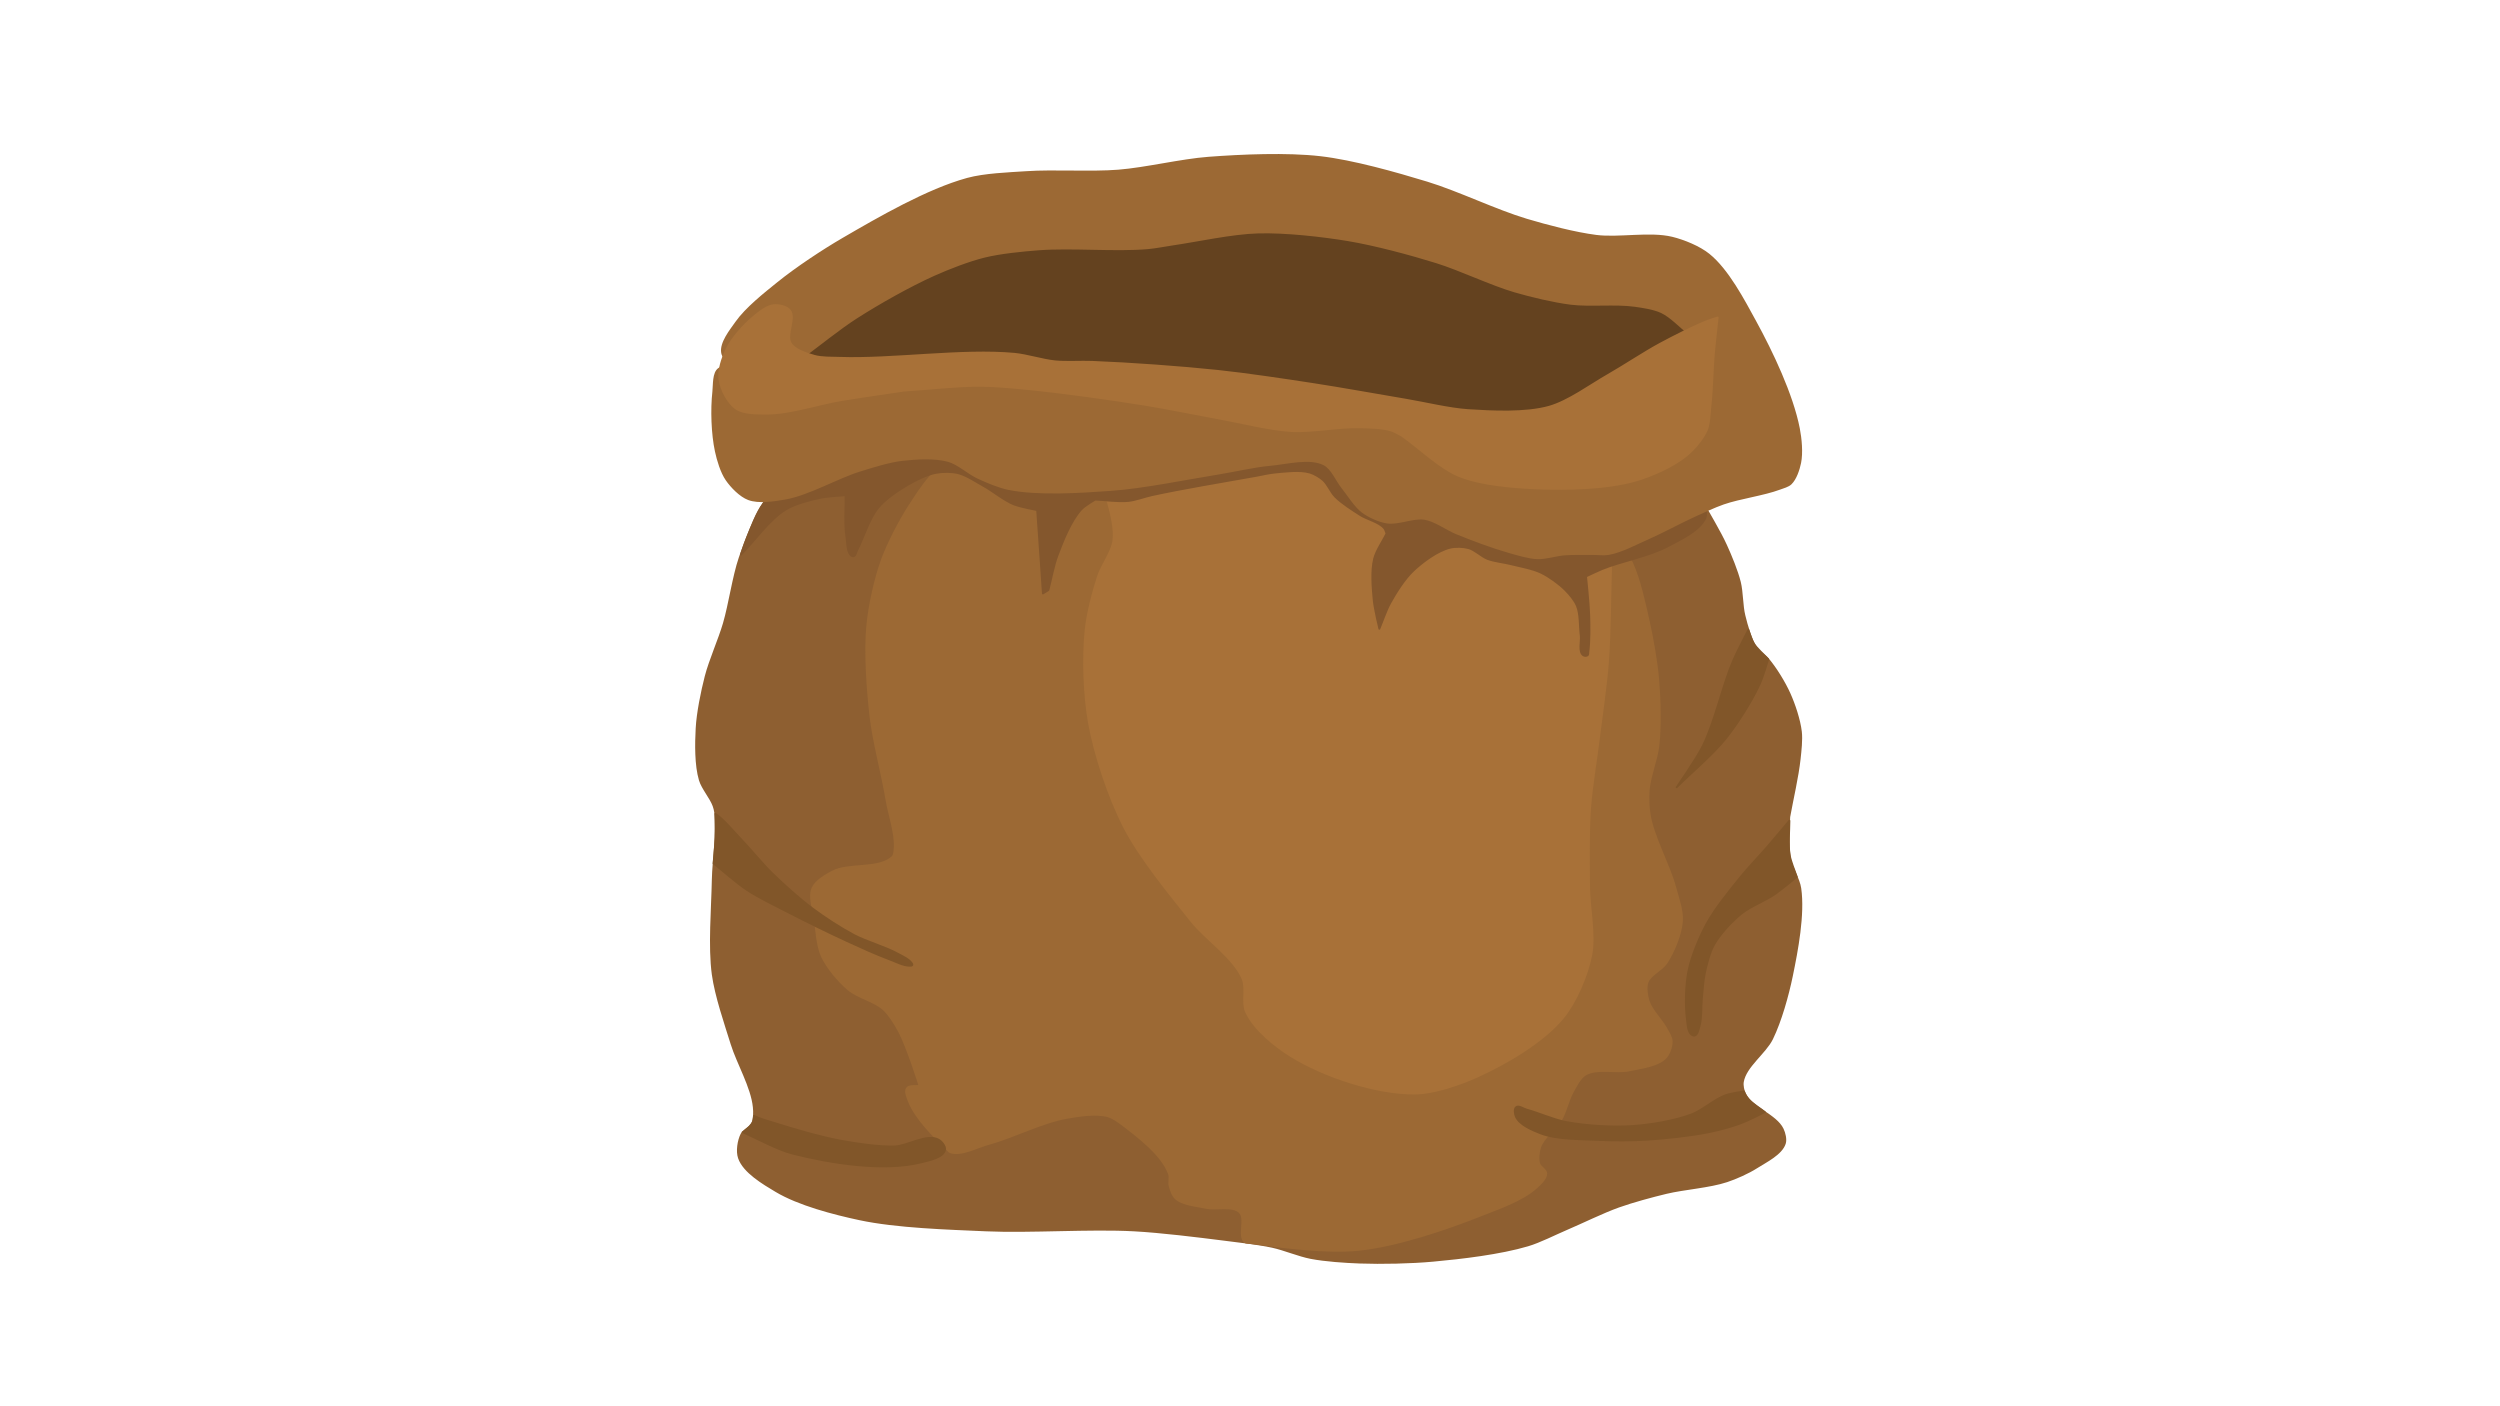 <?xml version="1.0" encoding="utf-8"?>
<!-- Generator: Moho 12.5 build 22438 -->
<!DOCTYPE svg PUBLIC "-//W3C//DTD SVG 1.1//EN" "http://www.w3.org/Graphics/SVG/1.1/DTD/svg11.dtd">
<svg version="1.1" id="Frame_0" xmlns="http://www.w3.org/2000/svg" xmlns:xlink="http://www.w3.org/1999/xlink" width="1280px" height="720px">
<g id="Layer_8">
<g id="Layer_1">
<path fill="#8e5f31" fill-rule="evenodd" stroke="none" d="M 921.394 388.644 C 920.433 397.618 917.668 409.371 916.071 418.254 C 916.071 418.256 915.263 433.261 916.404 439.547 C 917.272 444.330 921.048 450.038 921.727 454.851 C 923.616 468.255 920.142 486.509 917.402 499.766 C 915.357 509.657 911.707 522.799 907.273 531.874 C 903.765 539.053 893.604 546.023 892.311 553.908 C 892.003 555.788 892.561 558.454 893.400 560.164 C 896.882 567.267 909.307 570.978 912.713 578.118 C 913.672 580.128 914.484 583.342 913.801 585.462 C 912.062 590.863 904.168 594.653 899.384 597.703 C 895.136 600.413 888.933 603.190 884.151 604.776 C 875.157 607.758 862.352 608.546 853.140 610.761 C 845.745 612.538 835.933 615.194 828.770 617.749 C 820.518 620.693 810.022 625.900 801.961 629.333 C 796.065 631.845 788.411 635.784 782.268 637.608 C 768.115 641.809 748.393 644.136 733.690 645.477 C 722.463 646.501 707.388 646.833 696.122 646.414 C 688.575 646.133 678.478 645.465 671.062 644.036 C 665.060 642.880 657.462 639.673 651.490 638.366 C 644.121 636.753 634.097 635.655 626.614 634.708 C 612.852 632.965 594.474 630.688 580.623 629.937 C 557.942 628.707 527.601 630.949 504.910 629.937 C 485.393 629.066 459.143 628.314 440.040 624.224 C 426.820 621.393 408.944 616.756 397.338 609.821 C 390.794 605.911 380.880 600.097 378.388 592.892 C 377.192 589.435 378.027 584.042 379.651 580.764 C 380.698 578.651 384.205 577.339 385.210 575.205 C 386.281 572.933 386.212 569.367 385.968 566.867 C 384.969 556.631 377.653 544.346 374.598 534.525 C 371.312 523.961 366.454 509.892 364.956 498.931 C 362.991 484.562 364.688 465.089 364.956 450.589 C 365.148 440.172 367.523 426.216 366.195 415.882 C 366.065 414.868 365.720 413.537 365.369 412.577 C 363.823 408.360 359.618 403.662 358.345 399.355 C 356.092 391.733 356.256 380.848 356.692 372.912 C 357.135 364.849 359.310 354.218 361.317 346.396 C 363.458 338.051 368.223 327.504 370.641 319.235 C 373.555 309.269 375.417 295.422 378.749 285.588 C 381.748 276.734 386.224 264.914 391.313 257.072 C 397.491 247.551 409.221 237.560 416.896 229.198 C 416.914 229.197 540.876 222.605 594.068 221.943 C 631.216 221.481 680.965 219.620 717.893 223.689 C 764.674 228.845 825.296 246.586 871.326 256.399 C 875.053 263.265 880.518 272.173 883.747 279.286 C 886.231 284.757 889.318 292.209 890.779 298.037 C 892.044 303.085 891.858 310.177 893.123 315.225 C 894.429 320.440 896.310 327.603 899.373 332.022 C 900.743 333.998 903.683 335.652 905.232 337.491 C 909.233 342.242 913.616 349.408 916.170 355.070 C 918.686 360.646 921.316 368.526 922.030 374.601 C 922.521 378.790 921.843 384.451 921.394 388.644 M 871.326 256.399 C 871.326 256.399 871.326 256.399 871.326 256.399 Z"/>
<path fill="none" stroke="#8e5f31" stroke-width="1" stroke-linecap="round" stroke-linejoin="round" d="M 916.071 418.254 C 916.071 418.254 916.071 418.254 916.071 418.254 C 917.668 409.371 920.433 397.618 921.394 388.644 C 921.843 384.451 922.521 378.790 922.030 374.601 C 921.316 368.526 918.686 360.646 916.170 355.070 C 913.616 349.408 909.233 342.242 905.232 337.491 C 903.683 335.652 900.743 333.998 899.373 332.022 C 896.310 327.603 894.429 320.440 893.123 315.225 C 891.858 310.177 892.044 303.085 890.779 298.037 C 889.318 292.209 886.231 284.757 883.747 279.286 C 880.518 272.173 875.053 263.265 871.326 256.399 C 871.326 256.399 871.326 256.399 871.326 256.399 C 825.296 246.586 764.674 228.845 717.893 223.689 C 680.965 219.620 631.216 221.481 594.068 221.943 C 540.876 222.605 416.914 229.197 416.896 229.198 C 416.896 229.198 416.896 229.198 416.896 229.198 C 409.221 237.560 397.491 247.551 391.313 257.072 C 386.224 264.914 381.748 276.734 378.749 285.588 C 375.417 295.422 373.555 309.269 370.641 319.235 C 368.223 327.504 363.458 338.051 361.317 346.396 C 359.310 354.218 357.135 364.849 356.692 372.912 C 356.256 380.848 356.092 391.733 358.345 399.355 C 359.618 403.662 363.823 408.360 365.369 412.577 C 365.720 413.537 366.065 414.868 366.195 415.882 C 367.523 426.216 365.148 440.172 364.956 450.589 C 364.688 465.089 362.991 484.562 364.956 498.931 C 366.454 509.892 371.312 523.961 374.598 534.525 C 377.653 544.346 384.969 556.631 385.968 566.867 C 386.212 569.367 386.281 572.933 385.210 575.205 C 384.205 577.339 380.698 578.651 379.651 580.764 C 378.027 584.042 377.192 589.435 378.388 592.892 C 380.880 600.097 390.794 605.911 397.338 609.821 C 408.944 616.756 426.820 621.393 440.040 624.224 C 459.143 628.314 485.393 629.066 504.910 629.937 C 527.601 630.949 557.942 628.707 580.623 629.937 C 594.474 630.688 612.852 632.965 626.614 634.708 C 634.097 635.655 644.121 636.753 651.490 638.366 C 657.462 639.673 665.060 642.880 671.062 644.036 C 678.478 645.465 688.575 646.133 696.122 646.414 C 707.388 646.833 722.463 646.501 733.690 645.477 C 748.393 644.136 768.115 641.809 782.268 637.608 C 788.411 635.784 796.065 631.845 801.961 629.333 C 810.022 625.900 820.518 620.693 828.770 617.749 C 835.933 615.194 845.745 612.538 853.140 610.761 C 862.352 608.546 875.157 607.758 884.151 604.776 C 888.933 603.190 895.136 600.413 899.384 597.703 C 904.168 594.653 912.062 590.863 913.801 585.462 C 914.484 583.342 913.672 580.128 912.713 578.118 C 909.307 570.978 896.882 567.267 893.400 560.164 C 892.561 558.454 892.003 555.788 892.311 553.908 C 893.604 546.023 903.765 539.053 907.273 531.874 C 911.707 522.799 915.357 509.657 917.402 499.766 C 920.142 486.509 923.616 468.255 921.727 454.851 C 921.048 450.038 917.272 444.330 916.404 439.547 C 915.263 433.261 916.071 418.256 916.071 418.254 "/>
</g>
<g id="Layer_3">
<path fill="#9c6934" fill-rule="evenodd" stroke="#9c6934" stroke-width="1" stroke-linecap="round" stroke-linejoin="round" d="M 460.269 527.970 C 458.313 524.361 455.413 519.564 452.396 516.782 C 447.833 512.575 439.100 510.643 434.376 506.617 C 429.385 502.366 423.502 495.470 420.789 489.502 C 418.469 484.399 417.997 476.709 417.260 471.152 C 416.612 466.258 414.044 459.264 416.025 454.742 C 417.623 451.097 422.718 448.132 426.240 446.278 C 434.622 441.868 450.012 445.287 456.910 438.798 C 457.314 438.418 457.618 437.688 457.737 437.148 C 459.542 428.992 455.262 417.811 453.913 409.568 C 451.788 396.594 447.148 379.591 445.677 366.527 C 444.121 352.708 442.762 334.043 444.087 320.199 C 445.051 310.129 447.947 296.796 451.354 287.270 C 454.612 278.162 460.665 266.625 465.917 258.501 C 469.966 252.237 475.518 243.620 481.429 239.072 C 485.888 235.641 493.071 232.802 498.489 231.288 C 536.296 220.730 589.926 220.655 629.090 223.309 C 656.019 225.134 691.406 233.105 717.490 240.046 C 752.126 249.264 796.408 267.723 830.231 279.584 C 830.231 279.584 830.231 279.584 830.231 279.584 C 831.830 282.165 834.294 285.429 835.563 288.188 C 839.469 296.682 842.111 309.020 844.145 318.145 C 846.136 327.078 848.253 339.142 849.003 348.263 C 849.826 358.280 850.195 371.776 849.088 381.766 C 848.318 388.726 844.648 397.588 844.100 404.569 C 843.796 408.452 843.984 413.705 844.671 417.538 C 846.718 428.971 854.548 442.825 857.592 454.034 C 858.994 459.199 861.512 466.177 861.141 471.516 C 860.664 478.381 856.948 487.263 853.203 493.036 C 850.943 496.521 844.903 499.004 843.502 502.914 C 842.536 505.608 843.192 509.703 844.031 512.440 C 845.536 517.352 850.875 522.315 853.259 526.866 C 854.169 528.605 855.769 530.905 855.867 532.865 C 856.005 535.596 854.730 539.470 852.868 541.472 C 848.831 545.812 840.004 546.706 834.219 547.993 C 827.580 549.469 817.457 546.657 811.658 550.210 C 808.937 551.877 806.941 556.010 805.359 558.781 C 803.039 562.843 801.699 569.123 799.361 573.175 C 796.704 577.780 790.319 582.208 788.565 587.227 C 787.716 589.658 787.302 593.331 788.051 595.795 C 788.587 597.556 791.583 598.925 791.650 600.764 C 791.744 603.387 788.609 606.182 786.680 607.962 C 779.702 614.401 767.233 618.688 758.405 622.185 C 740.243 629.380 715.165 637.853 695.734 639.872 C 679.081 641.602 656.641 638.505 640.035 636.370 C 639.225 636.266 637.984 636.421 637.354 635.902 C 633.791 632.964 638.076 623.964 634.786 620.723 C 631.059 617.052 622.611 619.527 617.505 618.388 C 612.705 617.317 605.444 616.852 601.860 613.484 C 600.284 612.003 599.324 609.050 598.824 606.946 C 598.419 605.240 599.184 602.757 598.591 601.107 C 595.070 591.314 583.040 582.208 574.772 575.888 C 572.676 574.286 569.713 572.171 567.169 571.475 C 561.109 569.818 552.435 571.235 546.245 572.304 C 533.656 574.478 518.183 582.452 505.846 585.770 C 500.137 587.306 492.184 591.796 486.579 589.914 C 486.119 589.759 485.682 589.218 485.336 588.878 C 478.528 582.179 468.973 572.894 465.448 564.017 C 464.682 562.089 463.207 558.869 464.412 557.181 C 465.552 555.583 468.908 556.311 470.834 555.938 C 470.834 555.938 464.542 535.855 460.269 527.970 Z"/>
</g>
<g id="Layer_4">
<path fill="#a87138" fill-rule="evenodd" stroke="none" d="M 567.482 257.837 C 566.099 252.666 562.808 246.254 560.805 241.290 C 560.811 241.289 599.552 229.566 616.712 227.707 C 635.923 225.625 662.078 225.968 681.104 229.347 C 707.541 234.042 740.325 249.799 765.594 258.878 C 781.706 264.666 806.447 267.117 819.147 278.599 C 821.604 280.820 823.171 285.198 824.896 288.027 C 824.389 303.480 824.396 324.122 823.207 339.538 C 822.300 351.291 819.981 366.853 818.545 378.552 C 817.240 389.189 814.827 403.304 814.084 413.995 C 813.248 426.012 813.471 442.101 813.588 454.147 C 813.690 464.631 816.715 478.794 814.679 489.079 C 812.642 499.365 806.978 512.831 800.358 520.962 C 790.350 533.255 771.281 544.383 756.856 550.954 C 747.605 555.169 734.329 559.826 724.162 559.871 C 704.341 559.958 677.793 551.115 660.936 540.687 C 652.698 535.591 641.936 526.828 637.969 517.990 C 635.923 513.432 638.208 506.047 636.331 501.417 C 631.868 490.407 617.502 481.044 610.086 471.763 C 598.873 457.732 583.463 439.031 575.319 423.022 C 567.740 408.121 560.550 386.645 557.595 370.191 C 555.069 356.121 554.408 336.793 555.870 322.573 C 556.739 314.125 559.591 303.058 562.257 294.995 C 564.131 289.327 569.306 282.623 570.095 276.706 C 570.849 271.041 568.959 263.357 567.482 257.837 M 824.896 288.027 C 824.896 288.027 824.896 288.027 824.896 288.027 Z"/>
<path fill="none" stroke="#a87138" stroke-width="1" stroke-linecap="round" stroke-linejoin="round" d="M 560.805 241.290 C 560.805 241.290 560.805 241.290 560.805 241.290 C 562.808 246.254 566.099 252.666 567.482 257.837 C 568.959 263.357 570.849 271.041 570.095 276.706 C 569.306 282.623 564.131 289.327 562.257 294.995 C 559.591 303.058 556.739 314.125 555.870 322.573 C 554.408 336.793 555.069 356.121 557.595 370.191 C 560.550 386.645 567.740 408.121 575.319 423.022 C 583.463 439.031 598.873 457.732 610.086 471.763 C 617.502 481.044 631.868 490.407 636.331 501.417 C 638.208 506.047 635.923 513.432 637.969 517.990 C 641.936 526.828 652.698 535.591 660.936 540.687 C 677.793 551.115 704.341 559.958 724.162 559.871 C 734.329 559.826 747.605 555.169 756.856 550.954 C 771.281 544.383 790.350 533.255 800.358 520.962 C 806.978 512.831 812.642 499.365 814.679 489.079 C 816.715 478.794 813.690 464.631 813.588 454.147 C 813.471 442.101 813.248 426.012 814.084 413.995 C 814.827 403.304 817.240 389.189 818.545 378.552 C 819.981 366.853 822.300 351.291 823.207 339.538 C 824.396 324.122 824.389 303.480 824.896 288.027 C 824.896 288.027 824.896 288.027 824.896 288.027 C 823.171 285.198 821.604 280.820 819.147 278.599 C 806.447 267.117 781.706 264.666 765.594 258.878 C 740.325 249.799 707.541 234.042 681.104 229.347 C 662.078 225.968 635.923 225.625 616.712 227.707 C 599.552 229.566 560.811 241.289 560.805 241.290 "/>
</g>
<g id="Layer_5">
<path fill="#84572d" fill-rule="evenodd" stroke="none" d="M 820.110 291.395 C 817.642 292.404 814.458 293.996 812.036 295.111 C 812.036 295.113 813.496 309.023 813.665 315.011 C 813.825 320.667 813.953 328.257 813.200 333.864 C 813.133 334.360 813.232 335.170 812.850 335.493 C 812.344 335.922 811.183 335.873 810.639 335.493 C 808.129 333.741 809.748 328.406 809.359 325.369 C 808.773 320.794 809.150 314.382 807.381 310.123 C 806.231 307.357 803.565 304.210 801.446 302.093 C 798.223 298.876 793.209 295.232 789.109 293.249 C 784.701 291.117 778.153 289.998 773.406 288.794 C 769.889 287.901 764.990 287.444 761.608 286.129 C 758.486 284.916 755.135 281.486 751.902 280.611 C 749.146 279.864 745.156 279.725 742.387 280.420 C 735.919 282.043 728.393 287.638 723.547 292.219 C 719.115 296.409 714.696 303.437 711.748 308.776 C 709.682 312.516 707.885 317.967 706.229 321.907 C 706.229 321.905 703.801 311.846 703.375 307.444 C 702.757 301.079 702.033 292.338 703.565 286.129 C 704.598 281.937 708.010 277.089 709.916 273.214 C 709.916 273.214 709.332 271.196 708.774 270.517 C 706.088 267.243 699.998 265.952 696.430 263.671 C 692.398 261.092 686.925 257.643 683.568 254.231 C 681.372 251.999 679.770 247.865 677.420 245.794 C 675.656 244.239 672.863 242.573 670.602 241.926 C 665.435 240.449 658.040 241.429 652.689 241.926 C 649.725 242.202 645.848 243.128 642.919 243.657 C 626.936 246.543 605.551 250.035 589.688 253.516 C 586.077 254.308 581.401 256.075 577.725 256.462 C 572.646 256.997 565.819 255.976 560.716 255.768 C 560.715 255.768 555.365 258.872 553.600 260.801 C 548.253 266.642 544.265 276.832 541.450 284.233 C 539.479 289.415 538.169 296.747 536.764 302.110 C 536.763 302.110 534.820 303.325 533.987 303.845 C 533.987 303.844 533.138 291.453 532.772 286.142 C 532.254 278.643 531.557 268.646 531.036 261.148 C 531.035 261.148 522.402 259.571 518.946 258.151 C 513.969 256.105 508.345 251.412 503.636 248.809 C 499.751 246.662 494.722 243.209 490.402 242.192 C 487.143 241.425 482.533 241.439 479.243 242.062 C 474.674 242.928 468.985 245.762 464.961 248.094 C 459.956 250.993 453.380 255.407 449.685 259.856 C 445.010 265.485 442.173 275.188 438.839 281.701 C 438.380 282.598 438.152 284.168 437.281 284.675 C 437.043 284.814 436.613 284.881 436.366 284.759 C 433.538 283.362 433.881 277.795 433.368 274.683 C 432.335 268.422 433.077 259.878 432.952 253.533 C 432.951 253.533 423.793 254.049 419.962 254.866 C 414.508 256.027 407.120 257.919 402.350 260.807 C 393.972 265.880 386.256 277.031 379.358 283.984 C 379.358 283.983 381.454 277.861 382.524 275.304 C 384.781 269.906 387.334 262.298 391.000 257.739 C 394.501 253.385 401.232 249.664 405.618 246.204 C 405.625 246.201 458.490 223.280 482.668 219.639 C 545.222 210.218 630.913 222.222 693.032 234.182 C 720.241 239.421 754.000 257.065 781.439 260.927 C 802.087 263.833 830.092 260.727 850.942 260.538 C 857.708 260.477 873.496 260.272 873.496 260.272 C 873.316 261.831 873.728 264.073 873.041 265.485 C 869.901 271.941 860.134 276.332 853.804 279.719 C 844.371 284.766 830.011 287.344 820.110 291.395 Z"/>
<path fill="none" stroke="#84572d" stroke-width="1" stroke-linecap="round" stroke-linejoin="round" d="M 812.036 295.111 C 812.036 295.111 812.036 295.111 812.036 295.111 C 814.458 293.996 817.642 292.404 820.110 291.395 C 830.011 287.344 844.371 284.766 853.804 279.719 C 860.134 276.332 869.901 271.941 873.041 265.485 C 873.728 264.073 873.316 261.831 873.496 260.272 C 873.496 260.272 857.708 260.477 850.942 260.538 C 830.092 260.727 802.087 263.833 781.439 260.927 C 754.000 257.065 720.241 239.421 693.032 234.182 C 630.913 222.222 545.222 210.218 482.668 219.639 C 458.490 223.280 405.625 246.201 405.618 246.204 C 405.618 246.204 405.618 246.204 405.618 246.204 C 401.232 249.664 394.501 253.385 391.000 257.739 C 387.334 262.298 384.781 269.906 382.524 275.304 C 381.454 277.861 379.358 283.983 379.358 283.984 C 379.358 283.984 379.358 283.984 379.358 283.984 C 386.256 277.031 393.972 265.880 402.350 260.807 C 407.120 257.919 414.508 256.027 419.962 254.866 C 423.793 254.049 432.951 253.533 432.952 253.533 C 432.952 253.533 432.952 253.533 432.952 253.533 C 433.077 259.878 432.335 268.422 433.368 274.683 C 433.881 277.795 433.538 283.362 436.366 284.759 C 436.613 284.881 437.043 284.814 437.281 284.675 C 438.152 284.168 438.380 282.598 438.839 281.701 C 442.173 275.188 445.010 265.485 449.685 259.856 C 453.380 255.407 459.956 250.993 464.961 248.094 C 468.985 245.762 474.674 242.928 479.243 242.062 C 482.533 241.439 487.143 241.425 490.402 242.192 C 494.722 243.209 499.751 246.662 503.636 248.809 C 508.345 251.412 513.969 256.105 518.946 258.151 C 522.402 259.571 531.035 261.148 531.036 261.148 C 531.036 261.148 531.036 261.148 531.036 261.148 C 531.557 268.646 532.254 278.643 532.772 286.142 C 533.138 291.453 533.987 303.844 533.987 303.845 C 533.987 303.845 533.987 303.845 533.987 303.845 C 534.820 303.325 536.763 302.110 536.764 302.110 C 536.764 302.110 536.764 302.110 536.764 302.110 C 538.169 296.747 539.479 289.415 541.450 284.233 C 544.265 276.832 548.253 266.642 553.600 260.801 C 555.365 258.872 560.715 255.768 560.716 255.768 C 560.716 255.768 560.716 255.768 560.716 255.768 C 565.819 255.976 572.646 256.997 577.725 256.462 C 581.401 256.075 586.077 254.308 589.688 253.516 C 605.551 250.035 626.936 246.543 642.919 243.657 C 645.848 243.128 649.725 242.202 652.689 241.926 C 658.040 241.429 665.435 240.449 670.602 241.926 C 672.863 242.573 675.656 244.239 677.420 245.794 C 679.770 247.865 681.372 251.999 683.568 254.231 C 686.925 257.643 692.398 261.092 696.430 263.671 C 699.998 265.952 706.088 267.243 708.774 270.517 C 709.332 271.196 709.916 273.214 709.916 273.214 C 709.916 273.214 709.916 273.214 709.916 273.214 C 708.010 277.089 704.598 281.937 703.565 286.129 C 702.033 292.338 702.757 301.079 703.375 307.444 C 703.801 311.846 706.229 321.905 706.229 321.907 C 706.229 321.907 706.229 321.907 706.229 321.907 C 707.885 317.967 709.682 312.516 711.748 308.776 C 714.696 303.437 719.115 296.409 723.547 292.219 C 728.393 287.638 735.919 282.043 742.387 280.420 C 745.156 279.725 749.146 279.864 751.902 280.611 C 755.135 281.486 758.486 284.916 761.608 286.129 C 764.990 287.444 769.889 287.901 773.406 288.794 C 778.153 289.998 784.701 291.117 789.109 293.249 C 793.209 295.232 798.223 298.876 801.446 302.093 C 803.565 304.210 806.231 307.357 807.381 310.123 C 809.150 314.382 808.773 320.794 809.359 325.369 C 809.748 328.406 808.129 333.741 810.639 335.493 C 811.183 335.873 812.344 335.922 812.850 335.493 C 813.232 335.170 813.133 334.360 813.200 333.864 C 813.953 328.257 813.825 320.667 813.665 315.011 C 813.496 309.023 812.036 295.113 812.036 295.111 "/>
</g>
<g id="Layer_6">
<path fill="#9c6934" fill-rule="evenodd" stroke="#9c6934" stroke-width="1" stroke-linecap="round" stroke-linejoin="round" d="M 368.101 188.842 C 365.126 190.904 365.637 196.965 365.236 200.563 C 364.224 209.658 364.622 222.091 366.539 231.039 C 367.518 235.609 369.354 241.780 372.008 245.627 C 374.555 249.318 379.018 253.930 383.209 255.525 C 388.468 257.526 396.421 256.233 401.964 255.264 C 414.045 253.152 428.536 244.559 440.254 240.938 C 446.647 238.963 455.227 236.227 461.875 235.468 C 468.941 234.660 478.737 234.041 485.578 235.989 C 490.593 237.417 495.955 242.392 500.686 244.584 C 505.217 246.684 511.419 249.330 516.315 250.315 C 531.714 253.414 553.002 251.935 568.671 250.836 C 585.339 249.668 607.235 245.108 623.732 242.461 C 631.726 241.179 642.283 238.705 650.348 237.998 C 658.605 237.274 670.615 233.956 677.977 237.766 C 681.986 239.841 684.426 246.096 687.264 249.607 C 690.342 253.415 693.779 259.228 697.712 262.144 C 700.944 264.542 706.049 266.816 710.018 267.485 C 715.813 268.461 723.727 264.636 729.520 265.627 C 734.805 266.531 740.809 271.031 745.773 273.057 C 753.646 276.271 764.289 280.265 772.473 282.576 C 776.808 283.801 782.639 285.626 787.141 285.792 C 791.344 285.947 796.832 284.165 801.026 283.839 C 805.309 283.507 811.048 283.654 815.345 283.623 C 817.818 283.605 821.151 284.042 823.589 283.623 C 830.068 282.508 837.960 278.235 843.982 275.595 C 851.074 272.487 860.150 267.525 867.196 264.314 C 871.707 262.258 877.702 259.437 882.383 257.805 C 890.835 254.860 902.849 253.335 911.237 250.212 C 912.984 249.562 915.537 248.903 916.878 247.609 C 919.393 245.181 920.949 240.403 921.651 236.978 C 922.709 231.810 922.010 224.583 921.000 219.405 C 917.607 202.013 907.237 180.244 898.733 164.698 C 892.709 153.685 884.643 138.201 874.865 130.328 C 870.040 126.442 862.106 123.204 856.088 121.735 C 844.769 118.972 828.820 122.256 817.262 120.780 C 806.373 119.390 792.138 115.644 781.619 112.506 C 765.957 107.833 746.207 98.234 730.572 93.474 C 714.451 88.567 692.670 82.386 675.929 80.464 C 658.867 78.506 635.809 79.497 618.684 80.789 C 604.763 81.840 586.533 86.275 572.616 87.381 C 558.528 88.500 539.615 87.201 525.514 88.146 C 516.399 88.757 504.070 89.176 495.261 91.593 C 474.845 97.195 449.994 111.590 431.691 122.229 C 421.251 128.297 407.773 137.239 398.375 144.823 C 391.491 150.378 382.032 157.840 376.940 165.074 C 373.983 169.274 368.874 175.552 369.750 180.613 C 370.372 184.206 375.433 186.945 377.868 189.659 C 377.868 189.659 377.868 189.659 377.868 189.659 C 377.907 189.726 370.518 187.167 368.101 188.842 Z"/>
<path fill="#64421f" fill-rule="evenodd" stroke="none" d="M 850.302 160.726 C 854.940 162.929 859.730 168.121 863.771 171.290 C 863.764 171.295 822.835 213.413 799.594 220.149 C 778.448 226.278 748.227 217.485 726.437 214.339 C 710.021 211.969 688.668 205.788 672.294 203.140 C 639.981 197.913 596.438 194.173 563.850 191.091 C 539.885 188.824 507.903 185.928 483.859 184.766 C 462.271 183.722 433.435 183.839 411.825 183.441 C 419.946 177.466 430.410 168.971 438.894 163.525 C 450.367 156.159 466.265 147.184 478.709 141.611 C 486.167 138.271 496.390 134.299 504.326 132.352 C 512.402 130.370 523.505 129.285 531.796 128.648 C 548.599 127.357 571.182 129.524 587.969 128.031 C 591.699 127.699 596.609 126.720 600.315 126.179 C 613.454 124.261 630.869 120.375 644.142 120.006 C 657.975 119.622 676.451 121.663 690.101 123.937 C 703.816 126.223 721.787 131.053 735.065 135.178 C 747.364 138.999 762.933 146.553 775.296 150.162 C 783.785 152.640 795.310 155.394 804.083 156.500 C 813.836 157.730 827.098 156.187 836.832 157.557 C 840.943 158.135 846.552 158.945 850.302 160.726 M 411.825 183.441 C 411.825 183.441 411.825 183.441 411.825 183.441 Z"/>
<path fill="none" stroke="#64421f" stroke-width="1" stroke-linecap="round" stroke-linejoin="round" d="M 863.771 171.290 C 863.771 171.290 863.771 171.290 863.771 171.290 C 859.730 168.121 854.940 162.929 850.302 160.726 C 846.552 158.945 840.943 158.135 836.832 157.557 C 827.098 156.187 813.836 157.730 804.083 156.500 C 795.310 155.394 783.785 152.640 775.296 150.162 C 762.933 146.553 747.364 138.999 735.065 135.178 C 721.787 131.053 703.816 126.223 690.101 123.937 C 676.451 121.663 657.975 119.622 644.142 120.006 C 630.869 120.375 613.454 124.261 600.315 126.179 C 596.609 126.720 591.699 127.699 587.969 128.031 C 571.182 129.524 548.599 127.357 531.796 128.648 C 523.505 129.285 512.402 130.370 504.326 132.352 C 496.390 134.299 486.167 138.271 478.709 141.611 C 466.265 147.184 450.367 156.159 438.894 163.525 C 430.410 168.971 419.946 177.466 411.825 183.441 C 411.825 183.441 411.825 183.441 411.825 183.441 C 433.435 183.839 462.271 183.722 483.859 184.766 C 507.903 185.928 539.885 188.824 563.850 191.091 C 596.438 194.173 639.981 197.913 672.294 203.140 C 688.668 205.788 710.021 211.969 726.437 214.339 C 748.227 217.485 778.448 226.278 799.594 220.149 C 822.835 213.413 863.764 171.295 863.771 171.290 "/>
</g>
<g id="Layer_7">
<path fill="#a87138" fill-rule="evenodd" stroke="none" d="M 746.939 243.627 C 737.082 239.568 726.607 229.298 717.894 223.157 C 717.893 223.157 714.134 220.938 712.361 220.390 C 707.737 218.962 701.153 218.875 696.317 218.731 C 685.766 218.415 671.723 221.277 661.185 220.667 C 649.921 220.015 635.236 216.214 624.131 214.220 C 612.669 212.162 597.461 208.998 585.963 207.152 C 568.079 204.281 544.147 200.914 526.121 199.142 C 518.929 198.434 509.316 197.536 502.089 197.492 C 490.384 197.422 474.830 199.202 463.147 199.934 C 463.144 199.935 440.471 203.209 430.785 204.814 C 419.274 206.722 404.183 211.820 392.516 211.749 C 387.753 211.720 380.768 211.887 376.848 209.181 C 372.617 206.259 369.095 199.375 368.372 194.284 C 367.706 189.583 369.888 183.141 371.968 178.873 C 374.773 173.117 380.662 166.534 385.581 162.435 C 388.393 160.092 392.469 156.630 396.112 156.271 C 398.682 156.018 402.675 156.856 404.330 158.840 C 407.591 162.745 402.105 171.504 404.844 175.791 C 407.053 179.248 412.977 181.068 416.916 182.212 C 420.701 183.312 426.075 183.101 430.015 183.240 C 456.819 184.183 492.690 178.699 519.396 181.185 C 525.716 181.773 533.883 184.420 540.200 185.037 C 545.875 185.592 553.508 185.069 559.206 185.295 C 578.540 186.059 604.294 187.894 623.536 189.928 C 638.208 191.480 657.672 194.410 672.256 196.648 C 686.605 198.850 705.652 202.308 719.968 204.712 C 729.490 206.311 742.077 209.386 751.712 210.011 C 764.106 210.816 781.116 211.654 793.080 208.316 C 802.987 205.551 814.318 197.127 823.258 192.040 C 831.380 187.419 841.754 180.468 849.981 176.037 C 857.134 172.185 866.815 167.256 874.369 164.264 C 875.853 163.676 877.901 163.086 879.415 162.582 C 878.837 168.048 877.960 175.326 877.487 180.802 C 876.789 188.895 876.644 199.750 875.725 207.821 C 875.295 211.602 875.279 216.861 873.767 220.352 C 871.791 224.914 867.235 230.122 863.390 233.274 C 856.607 238.837 845.561 243.730 837.119 246.117 C 822.224 250.328 801.129 250.718 785.667 249.989 C 773.906 249.435 757.826 248.111 746.939 243.627 M 879.415 162.582 C 879.415 162.582 879.415 162.582 879.415 162.582 Z"/>
<path fill="none" stroke="#a87138" stroke-width="1" stroke-linecap="round" stroke-linejoin="round" d="M 717.894 223.157 C 717.894 223.157 717.894 223.157 717.894 223.157 C 726.607 229.298 737.082 239.568 746.939 243.627 C 757.826 248.111 773.906 249.435 785.667 249.989 C 801.129 250.718 822.224 250.328 837.119 246.117 C 845.561 243.730 856.607 238.837 863.390 233.274 C 867.235 230.122 871.791 224.914 873.767 220.352 C 875.279 216.861 875.295 211.602 875.725 207.821 C 876.644 199.750 876.789 188.895 877.487 180.802 C 877.960 175.326 878.837 168.048 879.415 162.582 C 879.415 162.582 879.415 162.582 879.415 162.582 C 877.901 163.086 875.853 163.676 874.369 164.264 C 866.815 167.256 857.134 172.185 849.981 176.037 C 841.754 180.468 831.380 187.419 823.258 192.040 C 814.318 197.127 802.987 205.551 793.080 208.316 C 781.116 211.654 764.106 210.816 751.712 210.011 C 742.077 209.386 729.490 206.311 719.968 204.712 C 705.652 202.308 686.605 198.850 672.256 196.648 C 657.672 194.410 638.208 191.480 623.536 189.928 C 604.294 187.894 578.540 186.059 559.206 185.295 C 553.508 185.069 545.875 185.592 540.200 185.037 C 533.883 184.420 525.716 181.773 519.396 181.185 C 492.690 178.699 456.819 184.183 430.015 183.240 C 426.075 183.101 420.701 183.312 416.916 182.212 C 412.977 181.068 407.053 179.248 404.844 175.791 C 402.105 171.504 407.591 162.745 404.330 158.840 C 402.675 156.856 398.682 156.018 396.112 156.271 C 392.469 156.630 388.393 160.092 385.581 162.435 C 380.662 166.534 374.773 173.117 371.968 178.873 C 369.888 183.141 367.706 189.583 368.372 194.284 C 369.095 199.375 372.617 206.259 376.848 209.181 C 380.768 211.887 387.753 211.720 392.516 211.749 C 404.183 211.820 419.274 206.722 430.785 204.814 C 440.471 203.209 463.144 199.935 463.147 199.934 C 463.147 199.934 463.147 199.934 463.147 199.934 C 474.830 199.202 490.384 197.422 502.089 197.492 C 509.316 197.536 518.929 198.434 526.121 199.142 C 544.147 200.914 568.079 204.281 585.963 207.152 C 597.461 208.998 612.669 212.162 624.131 214.220 C 635.236 216.214 649.921 220.015 661.185 220.667 C 671.723 221.277 685.766 218.415 696.317 218.731 C 701.153 218.875 707.737 218.962 712.361 220.390 C 714.134 220.938 717.893 223.157 717.894 223.157 "/>
<path fill="#815629" fill-rule="evenodd" stroke="none" d="M 905.324 337.552 C 905.324 337.552 905.324 337.552 905.324 337.552 C 903.076 335.089 899.572 332.185 897.831 329.340 C 896.686 327.468 895.982 324.565 895.159 322.531 C 895.159 322.531 889.505 333.329 887.443 338.124 C 881.930 350.942 878.040 369.438 871.840 381.937 C 868.506 388.659 858.445 403.054 858.444 403.056 C 866.009 395.538 877.017 386.341 883.660 377.997 C 889.715 370.392 896.716 359.324 900.829 350.516 C 902.571 346.787 905.324 337.554 905.324 337.552 C 905.324 337.552 905.324 337.552 905.324 337.552 Z"/>
<path fill="none" stroke="#815629" stroke-width="1" stroke-linecap="round" stroke-linejoin="round" d="M 858.444 403.056 C 858.444 403.056 858.444 403.056 858.444 403.056 C 858.445 403.054 868.506 388.659 871.840 381.937 C 878.040 369.438 881.930 350.942 887.443 338.124 C 889.505 333.329 895.159 322.531 895.159 322.531 C 895.982 324.565 896.686 327.468 897.831 329.340 C 899.572 332.185 903.076 335.089 905.324 337.552 C 905.324 337.552 905.324 337.552 905.324 337.552 C 905.324 337.554 902.571 346.787 900.829 350.516 C 896.716 359.324 889.715 370.392 883.660 377.997 C 877.017 386.341 866.009 395.538 858.444 403.056 M 905.324 337.552 C 905.324 337.552 905.324 337.552 905.324 337.552 "/>
<path fill="#815629" fill-rule="evenodd" stroke="#815629" stroke-width="1" stroke-linecap="round" stroke-linejoin="round" d="M 919.892 448.947 C 919.892 448.947 919.892 448.947 919.892 448.947 C 918.812 445.594 916.871 441.244 916.290 437.769 C 915.422 432.575 916.148 425.483 916.161 420.218 C 916.161 420.218 908.364 429.542 904.957 433.483 C 900.898 438.178 895.135 444.139 891.240 448.972 C 885.678 455.872 878.098 465.080 873.870 472.869 C 870.179 479.668 866.093 489.334 864.552 496.915 C 863.055 504.279 862.755 514.500 863.740 521.949 C 864.046 524.262 864.113 527.814 865.769 529.459 C 866.203 529.889 867.077 530.372 867.664 530.203 C 869.277 529.737 869.687 526.805 870.167 525.196 C 871.333 521.293 870.914 515.719 871.317 511.665 C 871.714 507.670 871.994 502.296 872.830 498.370 C 873.782 493.899 875.244 487.850 877.463 483.853 C 880.539 478.313 886.475 471.982 891.362 467.947 C 896.019 464.101 903.761 461.198 908.740 457.778 C 912.257 455.361 919.891 448.948 919.892 448.947 C 919.892 448.947 919.892 448.947 919.892 448.947 Z"/>
<path fill="#815629" fill-rule="evenodd" stroke="#815629" stroke-width="1" stroke-linecap="round" stroke-linejoin="round" d="M 903.578 569.412 C 903.578 569.412 903.578 569.412 903.578 569.412 C 901.048 567.390 897.221 565.158 895.144 562.673 C 894.286 561.646 893.319 560.087 892.900 558.816 C 892.900 558.816 886.167 559.815 883.444 560.809 C 877.819 562.860 871.658 568.493 866.056 570.607 C 857.443 573.856 845.135 575.914 835.950 576.545 C 825.681 577.251 811.812 576.404 801.701 574.474 C 795.472 573.284 787.660 569.779 781.538 568.121 C 779.977 567.698 777.561 565.876 776.291 566.878 C 775.152 567.777 775.565 570.385 776.153 571.712 C 778.016 575.913 784.570 578.618 788.858 580.274 C 797.235 583.509 809.634 583.159 818.601 583.634 C 825.863 584.020 835.583 583.979 842.842 583.537 C 852.581 582.943 865.565 581.548 875.127 579.609 C 879.941 578.632 886.298 576.945 890.908 575.252 C 894.837 573.809 903.577 569.412 903.578 569.412 C 903.578 569.412 903.578 569.412 903.578 569.412 Z"/>
<path fill="#815629" fill-rule="evenodd" stroke="#815629" stroke-width="1" stroke-linecap="round" stroke-linejoin="round" d="M 380.261 579.697 C 380.261 579.697 380.261 579.697 380.261 579.697 C 387.971 582.986 397.835 588.599 405.960 590.662 C 425.155 595.537 452.645 599.967 471.831 595.053 C 475.790 594.039 483.160 592.643 483.834 588.612 C 484.137 586.799 482.089 584.357 480.467 583.489 C 474.433 580.259 464.767 586.821 457.925 587.002 C 449.669 587.221 438.674 585.569 430.551 584.075 C 419.866 582.108 405.923 577.992 395.567 574.706 C 392.671 573.788 388.699 572.749 386.031 571.295 C 386.031 571.295 385.928 573.355 385.609 574.165 C 385.255 575.063 384.419 576.091 383.768 576.803 C 382.847 577.810 380.262 579.696 380.261 579.697 C 380.261 579.697 380.261 579.697 380.261 579.697 Z"/>
<path fill="#815629" fill-rule="evenodd" stroke="#815629" stroke-width="1" stroke-linecap="round" stroke-linejoin="round" d="M 382.492 455.651 C 377.020 452.030 370.500 446.133 365.360 442.054 C 365.360 442.054 365.360 442.054 365.360 442.054 C 365.360 442.053 366.206 433.144 366.346 429.312 C 366.484 425.525 366.295 416.680 366.295 416.680 C 370.748 419.743 375.341 425.468 379.087 429.364 C 384.088 434.567 390.154 442.077 395.313 447.124 C 401.237 452.918 409.504 460.303 416.139 465.267 C 422.116 469.738 430.496 475.191 437.093 478.683 C 443.652 482.154 453.351 484.802 459.837 488.408 C 461.984 489.602 465.179 490.997 466.634 492.977 C 466.847 493.267 467.239 493.768 467.080 494.091 C 466.897 494.462 466.156 494.420 465.743 494.425 C 462.518 494.468 458.518 492.306 455.491 491.194 C 448.829 488.745 440.214 484.792 433.762 481.834 C 424.562 477.615 412.447 471.656 403.453 467.013 C 397.097 463.733 388.457 459.598 382.492 455.651 M 365.360 442.054 C 365.360 442.054 365.360 442.054 365.360 442.054 Z"/>
</g>
</g>
</svg>
